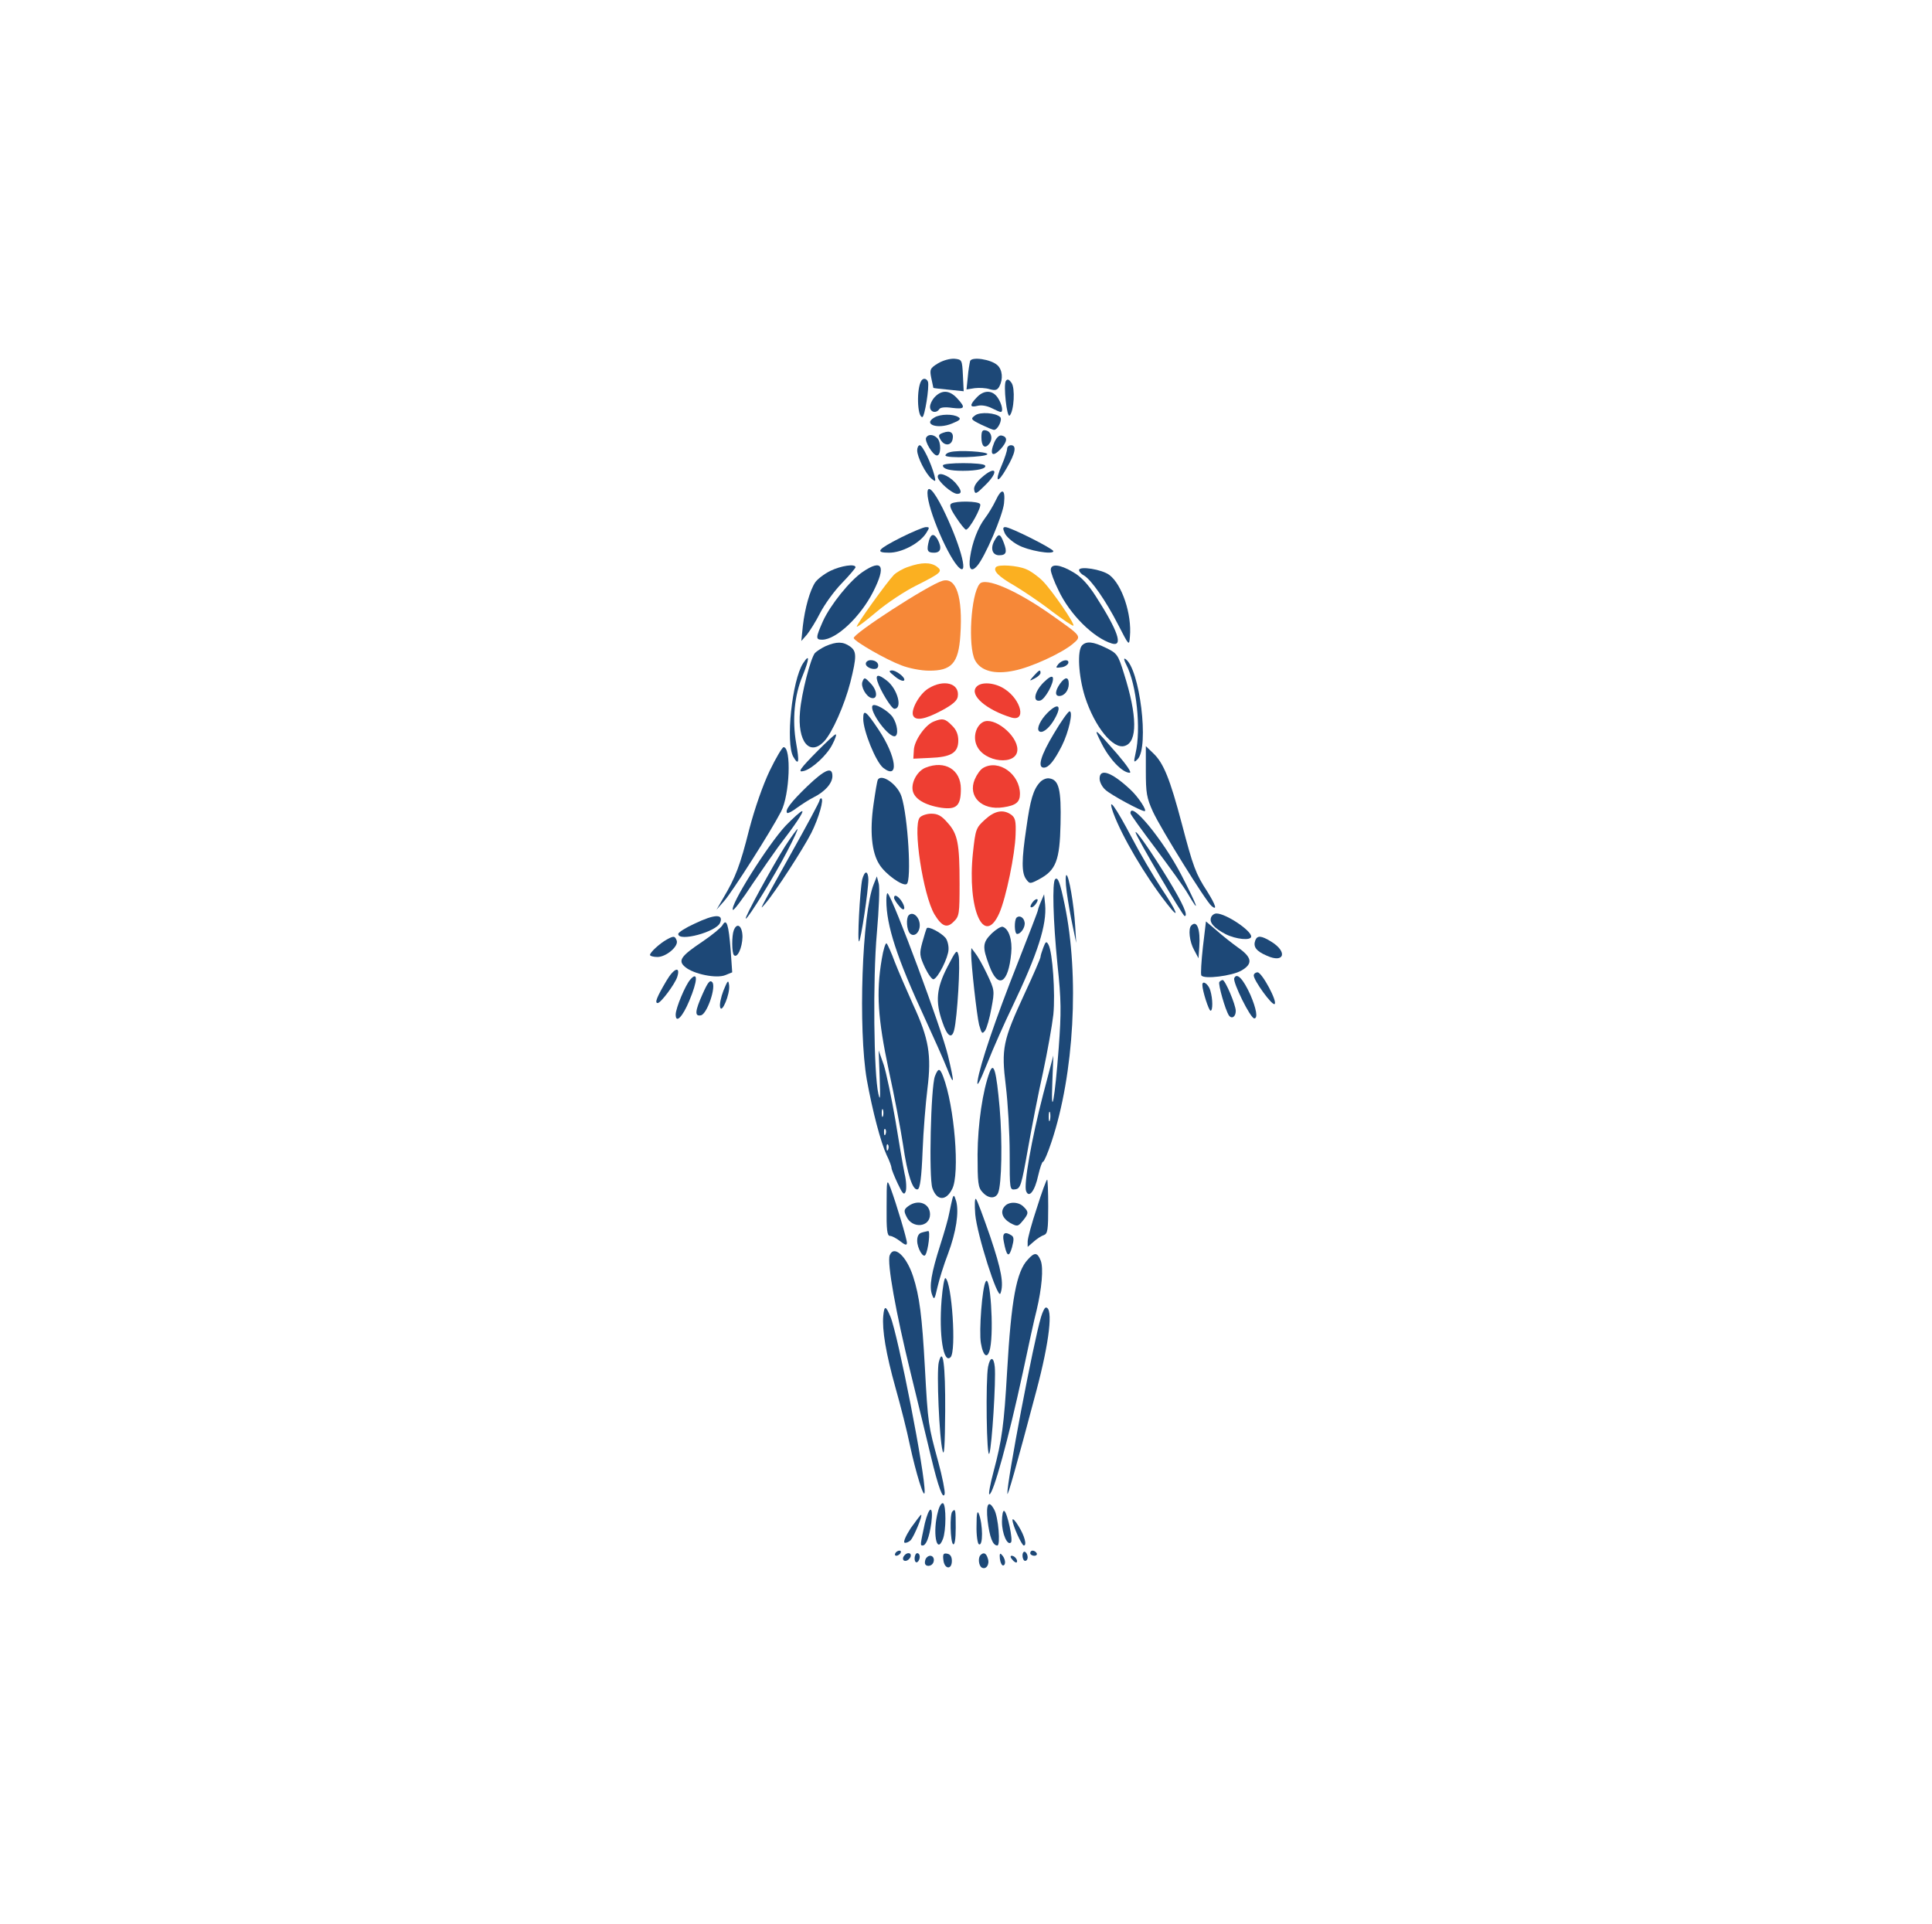 <svg wclass="muscle" idth="1028" height="1024" viewBox="0 0 1028 1024" fill="none" xmlns="http://www.w3.org/2000/svg">
<path class="muscle" d="M499.099 193.362C494.862 195.949 494.588 196.63 495.545 201.26C496.092 203.983 496.639 206.434 496.639 206.434C496.776 206.57 500.467 206.979 504.841 207.387L512.77 208.204L512.36 199.762C511.949 191.455 511.813 191.319 507.848 190.911C505.524 190.774 501.834 191.728 499.099 193.362Z" fill="#1D4877" id="0"></path><path class="muscle" d="M516.187 192.136C515.914 193.226 515.23 197.038 514.957 200.579L514.273 207.251L518.648 206.57C520.972 206.298 524.526 206.434 526.577 207.115C529.584 207.932 530.678 207.66 531.771 205.617C533.822 201.668 533.412 196.766 530.678 194.315C527.26 191.183 517.007 189.685 516.187 192.136Z" fill="#1D4877" id="1"></path><path class="muscle" d="M490.214 202.621C487.616 206.843 488.027 221.957 490.761 221.957C491.991 221.957 494.588 205.889 493.768 203.166C493.085 201.396 491.307 200.987 490.214 202.621Z" fill="#1D4877" id="2"></path><path class="muscle" d="M535.189 202.757C533.822 204.936 535.736 222.638 537.239 221.14C539.563 218.689 540.247 206.434 538.196 203.711C536.829 201.804 536.009 201.532 535.189 202.757Z" fill="#1D4877" id="3"></path><path class="muscle" d="M497.596 211.064C496.092 212.562 494.862 215.013 494.862 216.511C494.862 219.37 498.143 220.187 499.783 217.736C500.33 216.783 502.927 216.511 506.618 217.055C513.453 217.872 514 217.055 509.215 211.881C505.251 207.66 501.287 207.387 497.596 211.064Z" fill="#1D4877" id="4"></path><path class="muscle" d="M519.741 211.472C515.777 215.557 515.914 217.055 520.152 215.966C522.202 215.421 525.21 215.966 527.67 217.192C529.857 218.281 531.908 219.234 532.455 219.234C533.959 219.234 533.138 215.013 530.951 211.745C528.217 207.523 523.569 207.387 519.741 211.472Z" fill="#1D4877" id="5"></path><path class="muscle" d="M518.921 221.004C516.324 222.911 516.461 223.183 521.929 225.906C525.073 227.404 528.217 228.766 528.901 228.766C530.951 228.766 533.548 223.183 532.181 221.957C529.857 219.643 521.519 219.098 518.921 221.004Z" fill="#1D4877" id="6"></path><path class="muscle" d="M497.322 222.094C490.761 225.77 498.826 228.63 506.618 225.362C510.719 223.728 511.539 222.911 509.899 221.957C507.165 220.187 500.33 220.323 497.322 222.094Z" fill="#1D4877" id="7"></path><path class="muscle" d="M501.97 230.264C499.236 231.217 499.1 231.762 500.603 234.213C502.654 237.481 506.208 237.209 506.892 233.668C507.575 230.264 505.661 228.902 501.97 230.264Z" fill="#1D4877" id="8"></path><path class="muscle" d="M522.202 232.715C522.202 237.481 523.979 239.115 526.303 236.255C528.49 233.668 527.534 229.583 524.526 229.038C522.749 228.63 522.202 229.447 522.202 232.715Z" fill="#1D4877" id="9"></path><path class="muscle" d="M492.811 232.851C491.718 234.621 496.365 242.383 498.553 242.383C500.74 242.383 500.877 235.302 498.689 233.123C496.639 231.081 493.905 230.945 492.811 232.851Z" fill="#1D4877" id="10"></path><path class="muscle" d="M529.037 235.438C526.44 241.838 527.944 243.608 532.318 239.115C536.146 234.894 536.282 232.443 532.865 231.762C531.635 231.489 530.131 232.987 529.037 235.438Z" fill="#1D4877" id="11"></path><path class="muscle" d="M488.027 239.66C488.027 243.2 492.538 252.187 495.682 254.775C497.869 256.545 498.006 256.409 497.186 253.004C495.545 246.604 490.897 236.936 489.394 236.936C488.71 236.936 488.027 238.162 488.027 239.66Z" fill="#1D4877" id="12"></path><path class="muscle" d="M535.872 238.843C535.872 239.932 534.642 243.745 533.138 247.285C529.037 256.681 530.678 257.906 535.599 249.192C540.383 241.021 541.067 236.936 537.923 236.936C536.829 236.936 535.872 237.753 535.872 238.843Z" fill="#1D4877" id="13"></path><path class="muscle" d="M505.524 240.613C504.157 240.885 503.064 241.702 503.064 242.383C503.064 244.017 524.936 243.336 525.346 241.702C525.62 240.34 509.762 239.387 505.524 240.613Z" fill="#1D4877" id="14"></path><path class="muscle" d="M501.697 247.694C501.697 249.6 505.388 250.553 512.36 250.553C520.152 250.553 525.21 249.328 524.116 247.694C523.159 246.06 501.697 246.06 501.697 247.694Z" fill="#1D4877" id="15"></path><path class="muscle" d="M522.065 254.366C519.331 256.817 517.964 259.132 518.374 260.766C518.785 263.217 519.468 262.945 523.979 258.451C531.908 250.825 530.131 247.149 522.065 254.366Z" fill="#1D4877" id="16"></path><path class="muscle" d="M498.963 253.685C498.963 256.136 506.618 262.808 509.352 262.808C512.086 262.808 511.676 260.766 508.259 256.817C504.431 252.732 498.963 250.825 498.963 253.685Z" fill="#1D4877" id="17"></path><path class="muscle" d="M493.495 262.4C493.495 270.979 504.978 297.668 510.582 302.298C515.64 306.519 510.446 288.408 501.56 270.434C496.776 260.902 493.495 257.634 493.495 262.4Z" fill="#1D4877" id="18"></path><path class="muscle" d="M529.721 266.485C528.354 269.345 525.893 273.43 524.116 275.745C520.288 280.783 517.281 288.817 516.187 296.443C515.23 302.843 516.734 304.749 519.878 301.208C523.979 296.715 533.548 274.383 534.232 267.847C535.052 260.085 533.002 259.404 529.721 266.485Z" fill="#1D4877" id="19"></path><path class="muscle" d="M506.208 267.983C504.978 268.664 505.661 270.843 508.805 275.472C511.129 279.013 513.453 281.872 514 281.872C515.777 281.872 522.476 269.753 521.519 268.255C520.562 266.621 508.669 266.485 506.208 267.983Z" fill="#1D4877" id="20"></path><path class="muscle" d="M479.551 285.957C466.701 292.494 465.471 294.128 473.126 294.128C479.824 294.128 489.12 289.225 492.674 283.915C494.725 280.647 494.725 280.511 492.538 280.511C491.171 280.647 485.293 283.098 479.551 285.957Z" fill="#1D4877" id="21"></path><path class="muscle" d="M534.642 283.779C535.462 285.549 538.47 288.272 541.477 289.906C546.945 293.038 560.479 295.353 560.479 293.311C560.342 291.949 537.376 280.375 534.915 280.511C533.548 280.511 533.548 281.328 534.642 283.779Z" fill="#1D4877" id="22"></path><path class="muscle" d="M494.315 287.591C492.948 292.902 493.358 294.128 496.912 294.128C500.603 294.128 501.287 291.677 498.963 287.183C497.049 283.779 495.408 283.915 494.315 287.591Z" fill="#1D4877" id="23"></path><path class="muscle" d="M529.037 287.864C526.85 291.949 528.08 295.489 531.635 295.489C535.462 295.489 536.009 293.855 534.095 288.817C532.181 283.779 531.361 283.643 529.037 287.864Z" fill="#1D4877" id="24"></path><path class="muscle" d="M483.379 301.617C480.371 302.57 476.954 304.613 475.587 305.974C471.896 309.787 455.355 332.8 455.902 333.481C456.312 333.753 460.96 330.213 466.428 325.583C471.896 320.953 481.328 314.689 487.343 311.694C500.877 304.885 501.834 304.068 498.416 301.481C495.135 299.166 490.351 299.166 483.379 301.617Z" fill="#FBB021" id="25"></path><path class="muscle" d="M441.821 303.796C438.54 305.43 434.986 308.153 433.756 309.923C430.885 314.281 428.288 323.677 427.194 333.072L426.374 341.106L429.381 337.702C430.885 335.796 434.166 330.621 436.353 326.264C438.677 321.77 443.735 314.689 447.836 310.468C451.937 306.247 455.218 302.298 455.218 301.889C455.218 299.847 447.426 301.072 441.821 303.796Z" fill="#1D4877" id="26"></path><path class="muscle" d="M459.046 304.34C452.211 308.97 441.821 321.906 437.857 330.621C434.029 339.336 433.893 340.426 437.447 340.426C444.965 340.426 457.815 328.306 464.651 314.826C471.622 301.072 469.435 297.26 459.046 304.34Z" fill="#1D4877" id="27"></path><path class="muscle" d="M529.994 301.753C528.217 303.66 531.224 306.791 539.837 311.694C544.758 314.689 553.78 320.681 559.659 325.311C565.673 329.804 570.868 333.345 571.142 332.936C572.098 332.119 559.659 314.008 554.737 309.106C552.277 306.655 548.312 303.796 545.852 302.843C541.34 300.936 531.498 300.255 529.994 301.753Z" fill="#FBB021" id="28"></path><path class="muscle" d="M559.112 303.251C559.112 304.613 560.889 309.515 563.213 314.145C569.228 326.945 581.804 339.472 591.647 342.468C597.798 344.238 594.928 335.796 583.035 317.277C578.934 310.877 575.106 306.791 571.005 304.477C563.896 300.255 559.112 299.847 559.112 303.251Z" fill="#1D4877" id="29"></path><path class="muscle" d="M574.149 303.387C574.149 304.204 575.379 305.566 576.746 306.247C580.574 308.426 588.366 319.592 594.928 332.392C600.806 343.83 600.806 343.83 601.216 338.792C602.31 326.809 596.978 311.013 590.28 305.974C586.315 302.979 574.149 301.072 574.149 303.387Z" fill="#1D4877" id="30"></path><path class="muscle" d="M501.423 309.106C494.178 311.149 453.578 337.43 454.261 339.608C454.945 341.515 471.486 351.047 479.551 354.043C483.652 355.677 490.214 356.902 494.178 356.902C506.345 357.038 510.036 352.953 510.993 338.111C512.36 317.549 508.805 306.928 501.423 309.106Z" fill="#F68838" id="31"></path><path class="muscle" d="M521.245 310.74C516.597 316.323 514.957 343.966 518.785 351.319C521.792 357.038 529.174 359.081 539.563 356.902C548.586 355.132 564.58 347.779 570.731 342.74C575.653 338.519 575.789 338.791 559.795 327.489C541.204 314.281 524.253 306.928 521.245 310.74Z" fill="#F68838" id="32"></path><path class="muscle" d="M439.361 343.83C437.037 344.919 434.576 346.553 433.619 347.506C431.295 350.366 426.511 368.749 425.69 378.553C424.187 394.485 430.748 402.792 438.54 394.485C442.778 389.992 449.34 375.285 452.484 363.03C455.902 349.277 455.902 346.553 452.211 343.966C448.52 341.379 445.102 341.379 439.361 343.83Z" fill="#1D4877" id="33"></path><path class="muscle" d="M575.789 343.421C573.055 346.145 573.876 359.898 577.293 370.791C582.488 386.86 592.33 398.979 598.482 396.936C605.317 394.894 605.18 380.868 598.072 358.536C594.928 348.323 594.381 347.643 588.503 344.783C581.531 341.379 578.113 341.106 575.789 343.421Z" fill="#1D4877" id="34"></path><path class="muscle" d="M427.331 352.953C421.453 361.94 417.898 395.438 422.136 402.792C425.007 407.694 425.417 405.651 423.64 395.575C421.453 383.047 422.683 370.111 427.057 359.626C430.748 350.502 430.885 347.506 427.331 352.953Z" fill="#1D4877" id="35"></path><path class="muscle" d="M599.302 353.77C604.77 364.255 607.231 388.085 604.223 400.885C603.13 405.787 603.266 406.06 605.317 404.017C611.605 397.617 606.411 355.404 598.755 350.638C597.798 350.094 598.072 351.319 599.302 353.77Z" fill="#1D4877" id="36"></path><path class="muscle" d="M460.686 353.226C460.686 355.404 465.744 357.038 466.974 355.268C468.068 353.362 466.291 351.319 463.284 351.319C461.916 351.319 460.686 352.136 460.686 353.226Z" fill="#1D4877" id="37"></path><path class="muscle" d="M563.076 353.498C561.572 355.404 561.709 355.54 564.58 355.132C566.357 354.996 567.997 353.906 568.407 352.953C569.091 350.638 565.263 350.911 563.076 353.498Z" fill="#1D4877" id="38"></path><path class="muscle" d="M475.587 359.489C478.457 362.077 481.192 363.03 481.192 361.668C481.192 360.034 476.68 356.766 474.63 356.766C472.716 356.902 472.989 357.447 475.587 359.489Z" fill="#1D4877" id="39"></path><path class="muscle" d="M550.089 359.625C547.492 362.621 547.492 362.621 550.636 360.987C552.277 360.17 553.644 358.808 553.644 358.128C553.644 356.085 552.96 356.494 550.089 359.625Z" fill="#1D4877" id="40"></path><path class="muscle" d="M466.838 362.485C468.341 367.387 474.356 377.191 475.86 377.191C480.371 377.191 477.637 366.706 471.896 362.213C467.385 358.672 465.744 358.808 466.838 362.485Z" fill="#1D4877" id="41"></path><path class="muscle" d="M555.284 363.166C550.5 367.932 549.269 373.651 553.37 372.834C555.968 372.426 561.026 363.166 560.205 360.579C559.795 359.489 558.018 360.443 555.284 363.166Z" fill="#1D4877" id="42"></path><path class="muscle" d="M458.909 362.757C457.815 365.345 460.96 370.928 463.83 371.472C467.111 372.153 466.838 367.523 463.42 363.847C460.139 360.306 459.866 360.306 458.909 362.757Z" fill="#1D4877" id="43"></path><path class="muscle" d="M564.033 363.847C561.436 367.523 561.162 370.383 563.623 370.383C566.357 370.383 568.681 367.387 568.681 363.983C568.681 360.034 566.767 360.034 564.033 363.847Z" fill="#1D4877" id="44"></path><path class="muscle" d="M493.905 366.434C489.257 369.294 484.609 377.6 485.839 380.732C487.07 383.728 492.128 382.911 501.013 378.145C506.891 375.013 509.352 372.834 509.626 370.655C510.719 363.574 502.107 361.26 493.905 366.434Z" fill="#EE3E32" id="45"></path><path class="muscle" d="M519.468 365.617C515.777 369.974 524.799 377.736 538.06 381.821C546.125 384.272 543.528 372.562 534.642 366.706C529.311 363.166 521.929 362.621 519.468 365.617Z" fill="#EE3E32" id="46"></path><path class="muscle" d="M464.24 375.557C462.463 378.553 472.989 392.851 476.27 391.762C478.184 391.081 477.501 385.498 475.04 381.685C472.716 378.281 465.334 373.923 464.24 375.557Z" fill="#1D4877" id="47"></path><path class="muscle" d="M557.335 379.37C553.644 383.047 551.456 387.677 552.823 389.038C554.327 390.536 557.745 388.085 560.479 383.728C565.4 375.694 563.486 373.243 557.335 379.37Z" fill="#1D4877" id="48"></path><path class="muscle" d="M459.319 382.502C459.319 388.902 466.018 405.515 469.982 408.647C478.594 415.319 476.954 402.519 467.521 388.357C460.686 378.145 459.319 377.191 459.319 382.502Z" fill="#1D4877" id="49"></path><path class="muscle" d="M560.752 390.4C553.78 401.974 551.866 408.511 555.421 408.511C558.018 408.511 560.889 404.97 564.99 396.936C568.681 389.583 571.141 378.553 569.091 378.553C568.407 378.553 564.58 383.864 560.752 390.4Z" fill="#1D4877" id="50"></path><path class="muscle" d="M496.776 384C492.264 385.77 486.386 394.213 486.249 399.251L485.976 403.745L494.725 403.336C506.071 402.928 509.899 400.613 509.899 394.077C509.899 390.808 508.805 388.221 506.481 386.043C502.927 382.366 501.423 382.094 496.776 384Z" fill="#EE3E32" id="51"></path><path class="muscle" d="M523.022 384.272C519.331 386.315 517.691 392.034 519.605 396.528C523.432 405.923 541.34 407.694 541.34 398.843C541.34 391.217 528.764 381.14 523.022 384.272Z" fill="#EE3E32" id="52"></path><path class="muscle" d="M586.179 395.711C590.417 404.153 597.252 411.234 601.079 411.234C602.31 411.234 599.712 407.421 594.518 401.294C581.804 386.723 581.668 386.723 586.179 395.711Z" fill="#1D4877" id="53"></path><path class="muscle" d="M435.26 399.387C425.417 409.328 424.187 411.234 427.741 410.281C432.115 409.191 440.181 401.702 442.915 396.119C444.419 393.26 445.239 390.809 444.692 390.809C444.009 390.809 439.907 394.757 435.26 399.387Z" fill="#1D4877" id="54"></path><path class="muscle" d="M409.56 410.145C405.869 417.906 401.631 430.026 398.623 441.464C393.839 460.528 391.378 466.928 384.816 477.957L381.262 484.085L385.363 479.455C389.601 474.689 410.243 442.281 415.574 431.932C420.222 423.081 421.179 397.617 416.941 397.617C416.258 397.617 412.84 403.336 409.56 410.145Z" fill="#1D4877" id="55"></path><path class="muscle" d="M609.691 410.281C609.691 421.991 610.102 424.579 613.519 432.068C617.757 441.191 641.543 479.591 644.687 482.179C647.831 484.766 646.874 481.634 642.363 474.417C636.212 465.021 634.845 461.209 628.83 438.332C622.541 414.502 619.124 406.06 613.656 400.885L609.691 397.072V410.281Z" fill="#1D4877" id="56"></path><path class="muscle" d="M492.538 408.511C488.3 410.145 485.019 415.864 485.566 420.221C486.113 424.987 491.991 428.528 501.013 429.889C509.079 430.979 511.266 428.664 511.266 419.813C511.266 409.6 502.79 404.426 492.538 408.511Z" fill="#EE3E32" id="57"></path><path class="muscle" d="M523.159 408.647C521.655 409.464 519.741 412.187 518.648 414.774C514.82 423.898 522.476 431.387 533.822 429.617C540.52 428.664 542.707 426.894 542.707 422.536C542.707 411.915 531.361 403.881 523.159 408.647Z" fill="#EE3E32" id="58"></path><path class="muscle" d="M429.655 418.315C420.769 426.894 417.488 431.251 418.855 432.613C419.129 433.021 421.589 431.796 424.05 429.889C426.511 428.119 430.475 425.532 432.936 424.306C438.951 421.311 442.915 416.817 442.915 413.004C442.915 407.83 439.087 409.328 429.655 418.315Z" fill="#1D4877" id="59"></path><path class="muscle" d="M585.085 414.366C585.085 416.136 586.452 418.86 588.229 420.357C590.963 422.945 607.094 431.66 609.008 431.66C610.648 431.66 605.59 423.898 601.216 419.949C591.373 410.826 585.085 408.647 585.085 414.366Z" fill="#1D4877" id="60"></path><path class="muscle" d="M467.111 414.911C466.701 415.591 465.744 421.447 464.787 428.119C462.737 442.417 463.83 453.583 467.795 459.847C470.939 465.157 480.371 471.83 482.422 470.468C485.156 468.834 483.105 434.519 479.688 423.898C477.637 417.498 469.162 411.506 467.111 414.911Z" fill="#1D4877" id="61"></path><path class="muscle" d="M553.37 416.272C549.816 420.085 548.176 425.668 546.125 440.511C543.528 457.804 543.528 464.477 545.988 467.881C547.902 470.468 548.039 470.468 552.96 467.881C561.846 463.115 563.896 457.94 564.306 438.468C564.717 420.221 563.486 414.911 558.292 414.23C556.788 413.957 554.601 414.911 553.37 416.272Z" fill="#1D4877" id="62"></path><path class="muscle" d="M436.08 425.94C436.08 426.621 429.381 439.149 421.043 453.991C402.861 486.672 403.818 484.766 407.372 480.681C412.43 474.825 427.331 451.813 431.705 443.234C435.67 435.336 438.677 424.851 436.9 424.851C436.49 424.851 436.08 425.396 436.08 425.94Z" fill="#1D4877" id="63"></path><path class="muscle" d="M592.33 432.477C596.842 444.868 609.281 466.111 621.038 481.089C628.146 490.213 626.506 485.447 618.167 473.055C613.793 466.383 606.547 454.128 602.31 445.957C593.424 429.072 589.049 423.081 592.33 432.477Z" fill="#1D4877" id="64"></path><path class="muscle" d="M418.035 439.421C408.603 449.498 387.961 482.315 390.011 484.221C390.421 484.63 395.206 478.366 400.537 470.196C406.005 462.162 412.157 453.311 414.071 450.723C423.093 439.013 428.014 431.66 426.784 431.66C426.101 431.66 422.136 435.2 418.035 439.421Z" fill="#1D4877" id="65"></path><path class="muscle" d="M524.116 436.153C519.331 440.511 519.058 441.191 517.691 453.855C514.547 483.813 523.569 504.374 531.771 485.855C535.326 477.685 540.11 454.536 540.384 444.187C540.657 436.97 540.247 435.2 538.06 433.566C533.822 430.57 529.311 431.387 524.116 436.153Z" fill="#EE3E32" id="66"></path><path class="muscle" d="M601.489 432.749C601.489 433.43 607.504 441.736 614.886 451.54C622.131 461.209 629.923 471.966 631.974 475.506C639.082 487.626 637.169 482.179 628.556 465.566C618.851 446.911 601.489 425.804 601.489 432.749Z" fill="#1D4877" id="67"></path><path class="muscle" d="M489.394 435.064C485.566 439.694 491.171 476.187 497.186 486.536C501.15 493.072 503.884 494.162 507.438 490.485C510.446 487.625 510.582 486.264 510.582 470.06C510.582 448.953 509.626 443.779 504.157 437.787C501.013 434.111 498.963 433.021 495.545 433.021C493.085 433.021 490.351 433.974 489.394 435.064Z" fill="#EE3E32" id="68"></path><path class="muscle" d="M417.762 450.315C411.2 460.664 395.753 488.851 396.846 488.851C398.077 488.851 412.43 465.566 418.855 453.038C422.273 446.502 424.734 441.191 424.323 441.191C424.05 441.191 421.043 445.277 417.762 450.315Z" fill="#1D4877" id="69"></path><path class="muscle" d="M604.223 442.962C604.223 444.732 629.377 487.489 630.334 487.489C632.384 487.489 629.377 480.817 621.858 468.425C613.246 454.264 604.223 441.191 604.223 442.962Z" fill="#1D4877" id="70"></path><path class="muscle" d="M458.772 468.017C457.542 473.872 456.038 501.923 457.132 500.97C458.089 500.153 462.053 474.009 462.053 468.017C462.053 465.974 461.506 464.34 460.823 464.34C460.139 464.34 459.319 465.974 458.772 468.017Z" fill="#1D4877" id="71"></path><path class="muscle" d="M567.587 474.689C568.271 479.591 569.638 487.625 570.731 492.664L572.645 501.787L572.098 492.8C571.415 481.089 568.681 465.702 567.451 465.702C566.904 465.702 566.904 469.651 567.587 474.689Z" fill="#1D4877" id="72"></path><path class="muscle" d="M464.924 470.468C458.636 485.855 456.585 547.813 461.233 574.638C464.24 591.251 468.615 607.864 471.759 614.672C473.263 617.668 474.356 620.8 474.356 621.481C474.356 622.298 475.86 625.974 477.637 629.787C480.235 635.37 481.055 636.187 481.875 634.145C482.422 632.783 482.285 628.425 481.328 624.613C480.508 620.664 478.321 607.864 476.407 596.017C474.356 584.17 471.622 571.098 470.255 566.74L467.521 558.979L468.068 573.277C468.478 584.306 468.341 586.349 467.385 582.128C464.924 571.642 464.377 520.987 466.564 496.613C467.658 484.085 468.205 472.102 467.521 470.06L466.564 466.383L464.924 470.468ZM469.845 593.974C469.435 594.928 469.162 594.247 469.162 592.34C469.162 590.434 469.435 589.753 469.845 590.57C470.119 591.523 470.119 593.157 469.845 593.974ZM471.212 603.506C470.802 604.596 470.392 604.187 470.392 602.689C470.255 601.191 470.665 600.374 471.076 600.919C471.486 601.328 471.622 602.553 471.212 603.506ZM472.579 611.677C472.169 612.766 471.759 612.357 471.759 610.86C471.622 609.362 472.032 608.545 472.443 609.089C472.853 609.498 472.989 610.723 472.579 611.677Z" fill="#1D4877" id="73"></path><path class="muscle" d="M561.436 467.881C559.795 469.515 560.342 489.94 562.666 513.226C564.716 532.426 564.716 538.689 563.349 557.481C561.299 584.851 559.112 596.562 559.932 576L560.479 561.702L555.011 582.536C548.859 606.23 544.621 630.468 545.988 633.872C547.492 637.821 550.636 633.872 552.413 625.566C553.37 621.481 554.464 618.213 555.011 618.213C555.557 618.213 557.608 613.447 559.522 607.591C571.552 571.506 574.422 519.489 566.494 481.362C564.033 469.651 562.939 466.519 561.436 467.881ZM558.702 596.017C558.291 597.379 558.018 596.562 558.018 594.383C558.018 592.068 558.291 591.115 558.702 591.932C558.975 592.885 558.975 594.791 558.702 596.017Z" fill="#1D4877" id="74"></path><path class="muscle" d="M471.622 479.183C471.622 492.528 477.227 509.821 492.128 541.957C496.776 552.034 502.107 564.017 503.884 568.511C507.848 578.587 507.985 576.817 504.431 561.838C501.013 547.404 475.45 478.638 472.306 475.37C471.896 475.098 471.622 476.732 471.622 479.183Z" fill="#1D4877" id="75"></path><path class="muscle" d="M475.723 477.821C475.723 478.502 476.954 480.409 478.457 482.179C481.465 485.991 482.285 482.996 479.278 478.911C477.364 476.46 475.723 475.915 475.723 477.821Z" fill="#1D4877" id="76"></path><path class="muscle" d="M553.917 479.728C552.96 481.906 552.277 483.949 552.277 484.357C552.277 484.902 547.355 497.566 541.477 512.545C529.721 542.23 521.382 566.74 520.152 575.319C519.605 578.996 521.245 576 525.346 565.787C528.627 557.481 534.642 544 538.606 535.83C552.277 507.234 557.061 492.119 556.104 481.362L555.557 475.915L553.917 479.728Z" fill="#1D4877" id="77"></path><path class="muscle" d="M549.543 480C548.586 481.225 548.039 482.451 548.449 482.723C548.859 483.132 549.953 482.587 550.91 481.362C551.866 480.136 552.413 478.911 552.003 478.638C551.593 478.23 550.499 478.774 549.543 480Z" fill="#1D4877" id="78"></path><path class="muscle" d="M483.515 487.081C482.012 488.579 482.422 494.979 484.199 496.749C486.386 498.928 489.394 496.34 489.394 492.391C489.394 488.034 485.703 484.766 483.515 487.081Z" fill="#1D4877" id="79"></path><path class="muscle" d="M644.414 488.17C643.32 490.894 645.918 493.889 652.206 497.157C657.674 499.881 665.739 500.698 665.739 498.383C665.739 495.115 652.206 486.128 647.285 486.128C646.054 486.128 644.824 487.081 644.414 488.17Z" fill="#1D4877" id="80"></path><path class="muscle" d="M369.506 491.574C364.721 493.753 360.894 496.204 360.894 497.021C360.894 501.379 381.262 495.932 383.176 491.03C385.09 486.264 380.305 486.4 369.506 491.574Z" fill="#1D4877" id="81"></path><path class="muscle" d="M540.93 488.306C539.563 489.668 539.7 497.021 541.204 497.021C543.254 497.021 545.715 493.209 545.168 490.757C544.758 488.17 542.434 486.945 540.93 488.306Z" fill="#1D4877" id="82"></path><path class="muscle" d="M384.406 492.391C383.586 493.753 378.802 497.702 373.744 501.106C362.124 508.868 360.483 511.319 364.721 514.723C369.232 518.4 381.126 520.851 385.91 518.945L389.601 517.447L388.781 505.6C387.687 491.847 386.594 488.443 384.406 492.391Z" fill="#1D4877" id="83"></path><path class="muscle" d="M640.039 504.102C639.219 511.591 638.809 518.4 639.219 519.081C640.586 521.26 655.623 519.353 660.545 516.494C666.696 512.953 666.286 509.549 658.904 504.374C655.487 501.923 650.292 497.838 647.285 495.115L641.68 490.349L640.039 504.102Z" fill="#1D4877" id="84"></path><path class="muscle" d="M633.888 492.528C632.111 494.162 632.931 501.243 635.391 505.6L637.715 509.957L638.126 503.966C638.809 494.57 636.895 489.396 633.888 492.528Z" fill="#1D4877" id="85"></path><path class="muscle" d="M390.421 495.115C389.328 497.974 389.328 507.234 390.558 508.323C392.335 510.094 394.932 504.374 395.069 498.655C395.069 492.8 392.198 490.485 390.421 495.115Z" fill="#1D4877" id="86"></path><path class="muscle" d="M493.085 494.025C492.811 494.57 491.718 497.974 490.761 501.515C489.12 507.506 489.257 508.596 492.128 514.86C493.905 518.536 495.955 521.396 496.776 521.123C499.236 520.306 504.568 509.549 504.704 505.328C504.841 503.013 504.021 500.153 503.064 499.064C500.603 496.204 493.768 492.664 493.085 494.025Z" fill="#1D4877" id="87"></path><path class="muscle" d="M527.67 496.749C522.749 501.651 522.612 503.966 526.44 514.042C531.088 526.57 536.556 523.438 538.06 507.234C538.743 500.289 536.829 494.298 533.548 493.208C532.591 492.936 529.994 494.57 527.67 496.749Z" fill="#1D4877" id="88"></path><path class="muscle" d="M354.742 500.017C351.051 502.06 345.856 506.825 345.856 508.187C345.856 508.732 347.634 509.277 349.821 509.277C354.469 509.277 361.167 503.557 360.073 500.562C359.116 497.974 358.433 497.974 354.742 500.017Z" fill="#1D4877" id="89"></path><path class="muscle" d="M667.927 500.425C666.696 503.83 668.337 506.145 674.078 508.596C683.374 512.817 685.288 506.553 676.402 501.106C671.071 497.838 669.02 497.702 667.927 500.425Z" fill="#1D4877" id="90"></path><path class="muscle" d="M469.162 510.502C466.154 528.204 467.111 542.094 472.853 569.328C475.86 583.081 479.278 601.055 480.508 609.225C482.832 625.294 485.703 633.736 488.3 632.919C489.53 632.511 490.351 626.655 490.897 612.63C491.307 601.872 492.538 586.894 493.495 579.268C495.682 561.566 494.315 552.851 485.839 534.604C482.422 526.979 478.047 516.902 476.133 512C474.356 507.098 472.306 502.604 471.759 502.06C471.212 501.515 469.982 505.328 469.162 510.502Z" fill="#1D4877" id="91"></path><path class="muscle" d="M555.147 504.238C554.327 506.417 553.644 508.596 553.644 509.277C553.644 509.957 549.953 518.536 545.441 528.204C533.548 553.94 532.728 557.753 535.189 577.906C536.282 586.894 537.239 603.098 537.239 613.855C537.239 633.191 537.239 633.328 540.247 632.919C542.981 632.511 543.528 630.74 546.945 611.404C548.996 599.83 552.55 581.447 555.011 570.553C557.335 559.66 559.795 545.906 560.479 539.915C561.572 528.613 560.069 506.689 557.881 502.74C556.788 500.698 556.378 500.97 555.147 504.238Z" fill="#1D4877" id="92"></path><path class="muscle" d="M504.021 514.723C498.279 525.889 497.596 532.97 501.423 543.864C504.021 551.625 506.481 553.123 507.712 548.085C509.352 541.685 511.129 512.272 510.036 508.46C509.215 505.055 508.805 505.464 504.021 514.723Z" fill="#1D4877" id="93"></path><path class="muscle" d="M516.734 507.234C516.734 513.498 519.741 540.323 520.972 545.362C522.339 550.128 522.612 550.4 524.116 548.494C525.073 547.132 526.577 541.821 527.534 536.511C529.311 527.115 529.174 526.843 525.21 518.4C523.022 513.77 520.152 508.732 518.921 507.234L516.871 504.511L516.734 507.234Z" fill="#1D4877" id="94"></path><path class="muscle" d="M354.605 521.94C349.547 530.519 348.18 533.787 349.957 533.787C351.598 533.787 359.116 523.711 360.347 519.898C362.261 513.906 358.57 515.132 354.605 521.94Z" fill="#1D4877" id="95"></path><path class="muscle" d="M667.106 519.081C667.106 521.804 676.812 535.149 678.179 534.332C679.956 533.243 671.481 517.447 669.157 517.447C668.063 517.447 667.106 518.264 667.106 519.081Z" fill="#1D4877" id="96"></path><path class="muscle" d="M367.319 521.26C364.721 524.119 359.527 536.511 359.527 539.915C359.527 544.953 363.218 541.14 366.772 532.562C371.283 521.804 371.42 516.63 367.319 521.26Z" fill="#1D4877" id="97"></path><path class="muscle" d="M656.717 520.579C655.897 522.757 665.329 541.957 667.38 541.957C669.43 541.957 668.473 536.783 665.329 529.43C661.502 520.987 658.084 517.311 656.717 520.579Z" fill="#1D4877" id="98"></path><path class="muscle" d="M373.88 528.885C369.779 538.008 369.506 541.004 372.923 540.323C376.204 539.779 381.262 524.936 378.938 522.621C377.708 521.396 376.614 522.757 373.88 528.885Z" fill="#1D4877" id="99"></path><path class="muscle" d="M384.953 527.115C383.586 530.655 382.766 534.604 383.176 535.966C383.996 539.779 388.507 529.021 387.961 524.391C387.551 521.26 387.277 521.532 384.953 527.115Z" fill="#1D4877" id="100"></path><path class="muscle" d="M648.788 522.621C648.105 523.847 651.932 537.328 653.846 540.323C655.35 542.502 657.537 541.14 657.537 538.008C657.537 534.74 651.932 521.532 650.565 521.532C650.019 521.532 649.198 522.077 648.788 522.621Z" fill="#1D4877" id="101"></path><path class="muscle" d="M639.766 524.119C639.766 527.251 643.183 537.872 644.14 537.872C645.371 537.872 645.371 531.745 644.004 527.115C643.047 523.711 639.766 521.396 639.766 524.119Z" fill="#1D4877" id="102"></path><path class="muscle" d="M526.577 570.553C522.886 580.357 520.288 598.06 520.152 614.264C520.152 629.379 520.425 631.966 522.749 634.417C525.893 637.957 529.721 638.094 531.088 634.826C533.002 630.196 533.412 607.319 531.908 589.617C530.131 569.736 528.764 564.834 526.577 570.553Z" fill="#1D4877" id="103"></path><path class="muscle" d="M497.459 572.732C495.272 578.723 494.178 626.247 496.092 632.238C498.416 639.047 503.337 639.319 506.618 632.783C510.856 624.885 507.848 588.528 501.833 572.868C500.056 568.238 499.236 568.238 497.459 572.732Z" fill="#1D4877" id="104"></path><path class="muscle" d="M471.759 642.315C471.622 654.434 472.032 657.702 473.536 657.702C474.493 657.702 476.954 658.928 479.004 660.562C481.602 662.604 482.559 662.877 482.559 661.379C482.559 659.336 476.954 640.681 473.946 632.511C471.896 627.064 471.759 627.2 471.759 642.315Z" fill="#1D4877" id="105"></path><path class="muscle" d="M551.73 642.723C548.996 650.894 546.809 658.928 546.809 660.698V663.557L549.953 660.834C551.593 659.336 554.054 657.702 555.421 657.294C557.471 656.477 557.745 654.57 557.745 642.042C557.745 634.145 557.471 627.745 557.198 627.745C556.788 627.745 554.327 634.417 551.73 642.723Z" fill="#1D4877" id="106"></path><path class="muscle" d="M506.755 637.957C506.345 639.455 505.661 642.86 505.114 645.447C504.704 648.034 502.517 655.66 500.33 662.468C495.545 677.447 494.315 684.664 495.955 689.021C497.049 692.017 497.322 691.608 498.826 684.936C499.783 680.851 502.244 672.817 504.431 667.234C508.805 655.523 510.309 645.174 508.805 639.319C507.712 635.779 507.438 635.643 506.755 637.957Z" fill="#1D4877" id="107"></path><path class="muscle" d="M518.921 646.264C519.878 657.021 530.951 691.881 532.318 688.34C534.232 683.302 532.865 675.813 526.85 657.974C523.296 647.762 520.015 638.774 519.331 638.094C518.648 637.277 518.511 640.953 518.921 646.264Z" fill="#1D4877" id="108"></path><path class="muscle" d="M483.242 641.906C481.055 643.54 480.781 644.357 482.285 647.353C485.293 654.026 494.862 653.208 494.862 646.264C494.862 640.408 488.573 637.957 483.242 641.906Z" fill="#1D4877" id="109"></path><path class="muscle" d="M534.505 642.043C532.045 644.902 533.412 648.443 537.649 650.894C541.34 652.8 541.614 652.8 544.211 649.668C547.355 645.855 547.492 644.902 544.621 642.179C542.024 639.455 536.693 639.319 534.505 642.043Z" fill="#1D4877" id="110"></path><path class="muscle" d="M490.487 655.932C488.847 656.34 488.027 657.838 488.027 660.289C488.027 664.238 491.307 669.821 492.401 667.779C493.905 665.464 495.135 654.979 493.905 655.115C493.358 655.251 491.718 655.523 490.487 655.932Z" fill="#1D4877" id="111"></path><path class="muscle" d="M534.095 660.698C535.599 668.732 536.829 669.549 538.47 663.83C539.563 659.745 539.563 658.247 538.196 657.43C534.642 655.115 533.138 656.204 534.095 660.698Z" fill="#1D4877" id="112"></path><path class="muscle" d="M473.399 668.051C471.896 672 476.68 698.553 484.472 730.281C488.573 746.894 493.358 766.911 495.272 774.808C499.236 791.421 501.834 798.502 502.654 794.962C502.927 793.736 501.423 785.974 499.236 777.94C493.905 758.468 493.768 757.787 492.128 727.83C490.624 700.46 489.257 689.702 485.839 679.217C482.285 668.323 475.587 662.332 473.399 668.051Z" fill="#1D4877" id="113"></path><path class="muscle" d="M546.945 670.23C540.794 676.63 538.06 691.881 535.872 729.872C534.232 758.332 533.138 766.366 528.627 783.251C526.85 789.923 525.893 795.234 526.44 795.234C528.49 795.234 536.556 765.957 544.211 730.553C547.219 716.255 550.499 701.277 551.593 697.191C554.327 685.617 555.284 674.996 553.78 670.911C552.003 666.417 550.499 666.281 546.945 670.23Z" fill="#1D4877" id="114"></path><path class="muscle" d="M501.013 691.745C499.51 710.4 501.97 726.06 505.798 722.247C508.942 719.115 506.481 682.349 503.064 680.17C502.517 679.762 501.56 684.936 501.013 691.745Z" fill="#1D4877" id="115"></path><path class="muscle" d="M524.526 681.94C522.612 684.8 520.835 708.494 521.929 714.757C523.159 722.111 525.62 723.472 526.85 717.481C528.901 707.404 526.85 677.991 524.526 681.94Z" fill="#1D4877" id="116"></path><path class="muscle" d="M469.982 700.187C469.298 707.677 471.349 720.204 476.544 738.723C479.278 748.392 482.695 761.872 484.062 768.681C487.343 783.932 491.854 798.502 491.991 794.009C492.401 784.749 477.774 710.264 473.81 700.732C471.349 694.74 470.529 694.604 469.982 700.187Z" fill="#1D4877" id="117"></path><path class="muscle" d="M553.917 700.868C549.953 713.94 535.736 788.698 536.009 794.826C536.009 797.14 540.657 780.8 551.456 740.085C558.428 713.94 560.479 695.83 556.514 695.83C555.831 695.83 554.737 698.145 553.917 700.868Z" fill="#1D4877" id="118"></path><path class="muscle" d="M499.51 724.97C498.279 729.872 499.783 765.685 501.56 772.085C502.38 775.489 502.79 769.498 502.927 750.979C503.064 726.06 501.697 716.255 499.51 724.97Z" fill="#1D4877" id="119"></path><path class="muscle" d="M525.756 727.285C524.389 734.23 524.936 777.396 526.44 773.447C527.807 769.634 529.994 734.502 529.311 727.421C528.764 721.838 526.85 721.838 525.756 727.285Z" fill="#1D4877" id="120"></path><path class="muscle" d="M499.099 804.357C496.092 815.115 498.279 827.779 501.697 819.064C503.474 814.57 503.474 801.089 501.834 800C501.013 799.592 499.783 801.498 499.099 804.357Z" fill="#1D4877" id="121"></path><path class="muscle" d="M525.483 809.123C526.577 818.111 528.217 822.468 530.678 822.468C532.455 822.468 531.224 807.353 529.037 803.404C526.03 797.821 524.526 800.409 525.483 809.123Z" fill="#1D4877" id="122"></path><path class="muscle" d="M492.128 810.485C489.667 822.06 489.53 822.468 490.897 822.468C492.811 822.468 494.452 818.111 495.545 810.485C496.092 806.128 495.955 803.404 495.135 803.404C494.315 803.404 493.085 806.672 492.128 810.485Z" fill="#1D4877" id="123"></path><path class="muscle" d="M506.755 804.357C505.251 805.719 505.661 820.834 507.165 821.787C507.985 822.332 508.532 819.064 508.532 813.072C508.532 803.404 508.395 802.587 506.755 804.357Z" fill="#1D4877" id="124"></path><path class="muscle" d="M519.605 811.847C519.468 816.885 520.152 821.379 520.835 821.787C523.159 823.149 523.022 811.166 520.835 805.583C520.015 803.54 519.605 805.447 519.605 811.847Z" fill="#1D4877" id="125"></path><path class="muscle" d="M533.138 809.804C533.138 816.204 536.009 822.74 537.923 820.834C539.153 819.745 536.009 805.038 534.369 804.085C533.685 803.54 533.138 806.128 533.138 809.804Z" fill="#1D4877" id="126"></path><path class="muscle" d="M484.609 813.209C481.875 817.43 480.508 820.698 481.328 820.97C482.148 821.243 483.652 820.562 484.609 819.609C486.386 817.566 491.171 806.128 490.077 806.128C489.804 806.128 487.343 809.396 484.609 813.209Z" fill="#1D4877" id="127"></path><path class="muscle" d="M538.743 808.851C538.606 811.302 543.664 822.468 544.758 822.468C546.535 822.468 545.168 817.294 542.024 812.255C540.247 809.26 538.743 807.762 538.743 808.851Z" fill="#1D4877" id="128"></path><path class="muscle" d="M476.407 826.553C475.997 827.234 476.134 827.915 476.954 827.915C477.637 827.915 478.731 827.234 479.141 826.553C479.551 825.736 479.414 825.191 478.594 825.191C477.911 825.191 476.817 825.736 476.407 826.553Z" fill="#1D4877" id="129"></path><path class="muscle" d="M544.074 827.779C544.074 829.413 544.758 830.638 545.441 830.638C546.262 830.638 546.809 829.821 546.809 828.732C546.809 827.643 546.262 826.281 545.441 825.872C544.758 825.464 544.074 826.281 544.074 827.779Z" fill="#1D4877" id="130"></path><path class="muscle" d="M548.176 826.553C548.176 827.234 549.132 827.915 550.363 827.915C551.456 827.915 552.003 827.234 551.593 826.553C551.183 825.736 550.226 825.191 549.406 825.191C548.722 825.191 548.176 825.736 548.176 826.553Z" fill="#1D4877" id="131"></path><path class="muscle" d="M480.645 828.596C480.235 829.821 480.645 830.638 481.738 830.638C482.832 830.638 483.926 829.685 484.472 828.596C484.882 827.37 484.472 826.553 483.379 826.553C482.285 826.553 481.192 827.506 480.645 828.596Z" fill="#1D4877" id="132"></path><path class="muscle" d="M486.66 829.413C486.66 830.911 487.343 831.728 488.027 831.319C488.847 830.911 489.394 829.549 489.394 828.46C489.394 827.37 488.847 826.553 488.027 826.553C487.343 826.553 486.66 827.779 486.66 829.413Z" fill="#1D4877" id="133"></path><path class="muscle" d="M501.97 830.23C502.517 835.132 506.481 835.54 506.481 830.638C506.481 828.46 505.661 827.098 504.021 826.826C501.97 826.417 501.56 827.098 501.97 830.23Z" fill="#1D4877" id="134"></path><path class="muscle" d="M521.792 827.506C520.288 828.868 520.698 833.089 522.339 834.179C524.663 835.54 526.713 832.545 525.62 829.413C524.799 826.553 523.432 825.872 521.792 827.506Z" fill="#1D4877" id="135"></path><path class="muscle" d="M532.045 829.685C532.318 831.728 533.138 833.225 533.822 833.089C535.462 832.681 534.915 829.14 532.865 827.234C532.045 826.281 531.771 827.098 532.045 829.685Z" fill="#1D4877" id="136"></path><path class="muscle" d="M493.085 828.868C492.538 829.277 492.128 830.502 492.128 831.591C492.128 833.906 495.682 833.906 496.639 831.455C497.732 828.596 495.135 826.689 493.085 828.868Z" fill="#1D4877" id="137"></path><path class="muscle" d="M538.606 829.957C539.563 831.183 540.657 831.728 540.93 831.455C541.887 830.502 539.973 827.915 538.333 827.915C537.513 827.915 537.513 828.732 538.606 829.957Z" fill="#1D4877" id="138"></path>
</svg>
